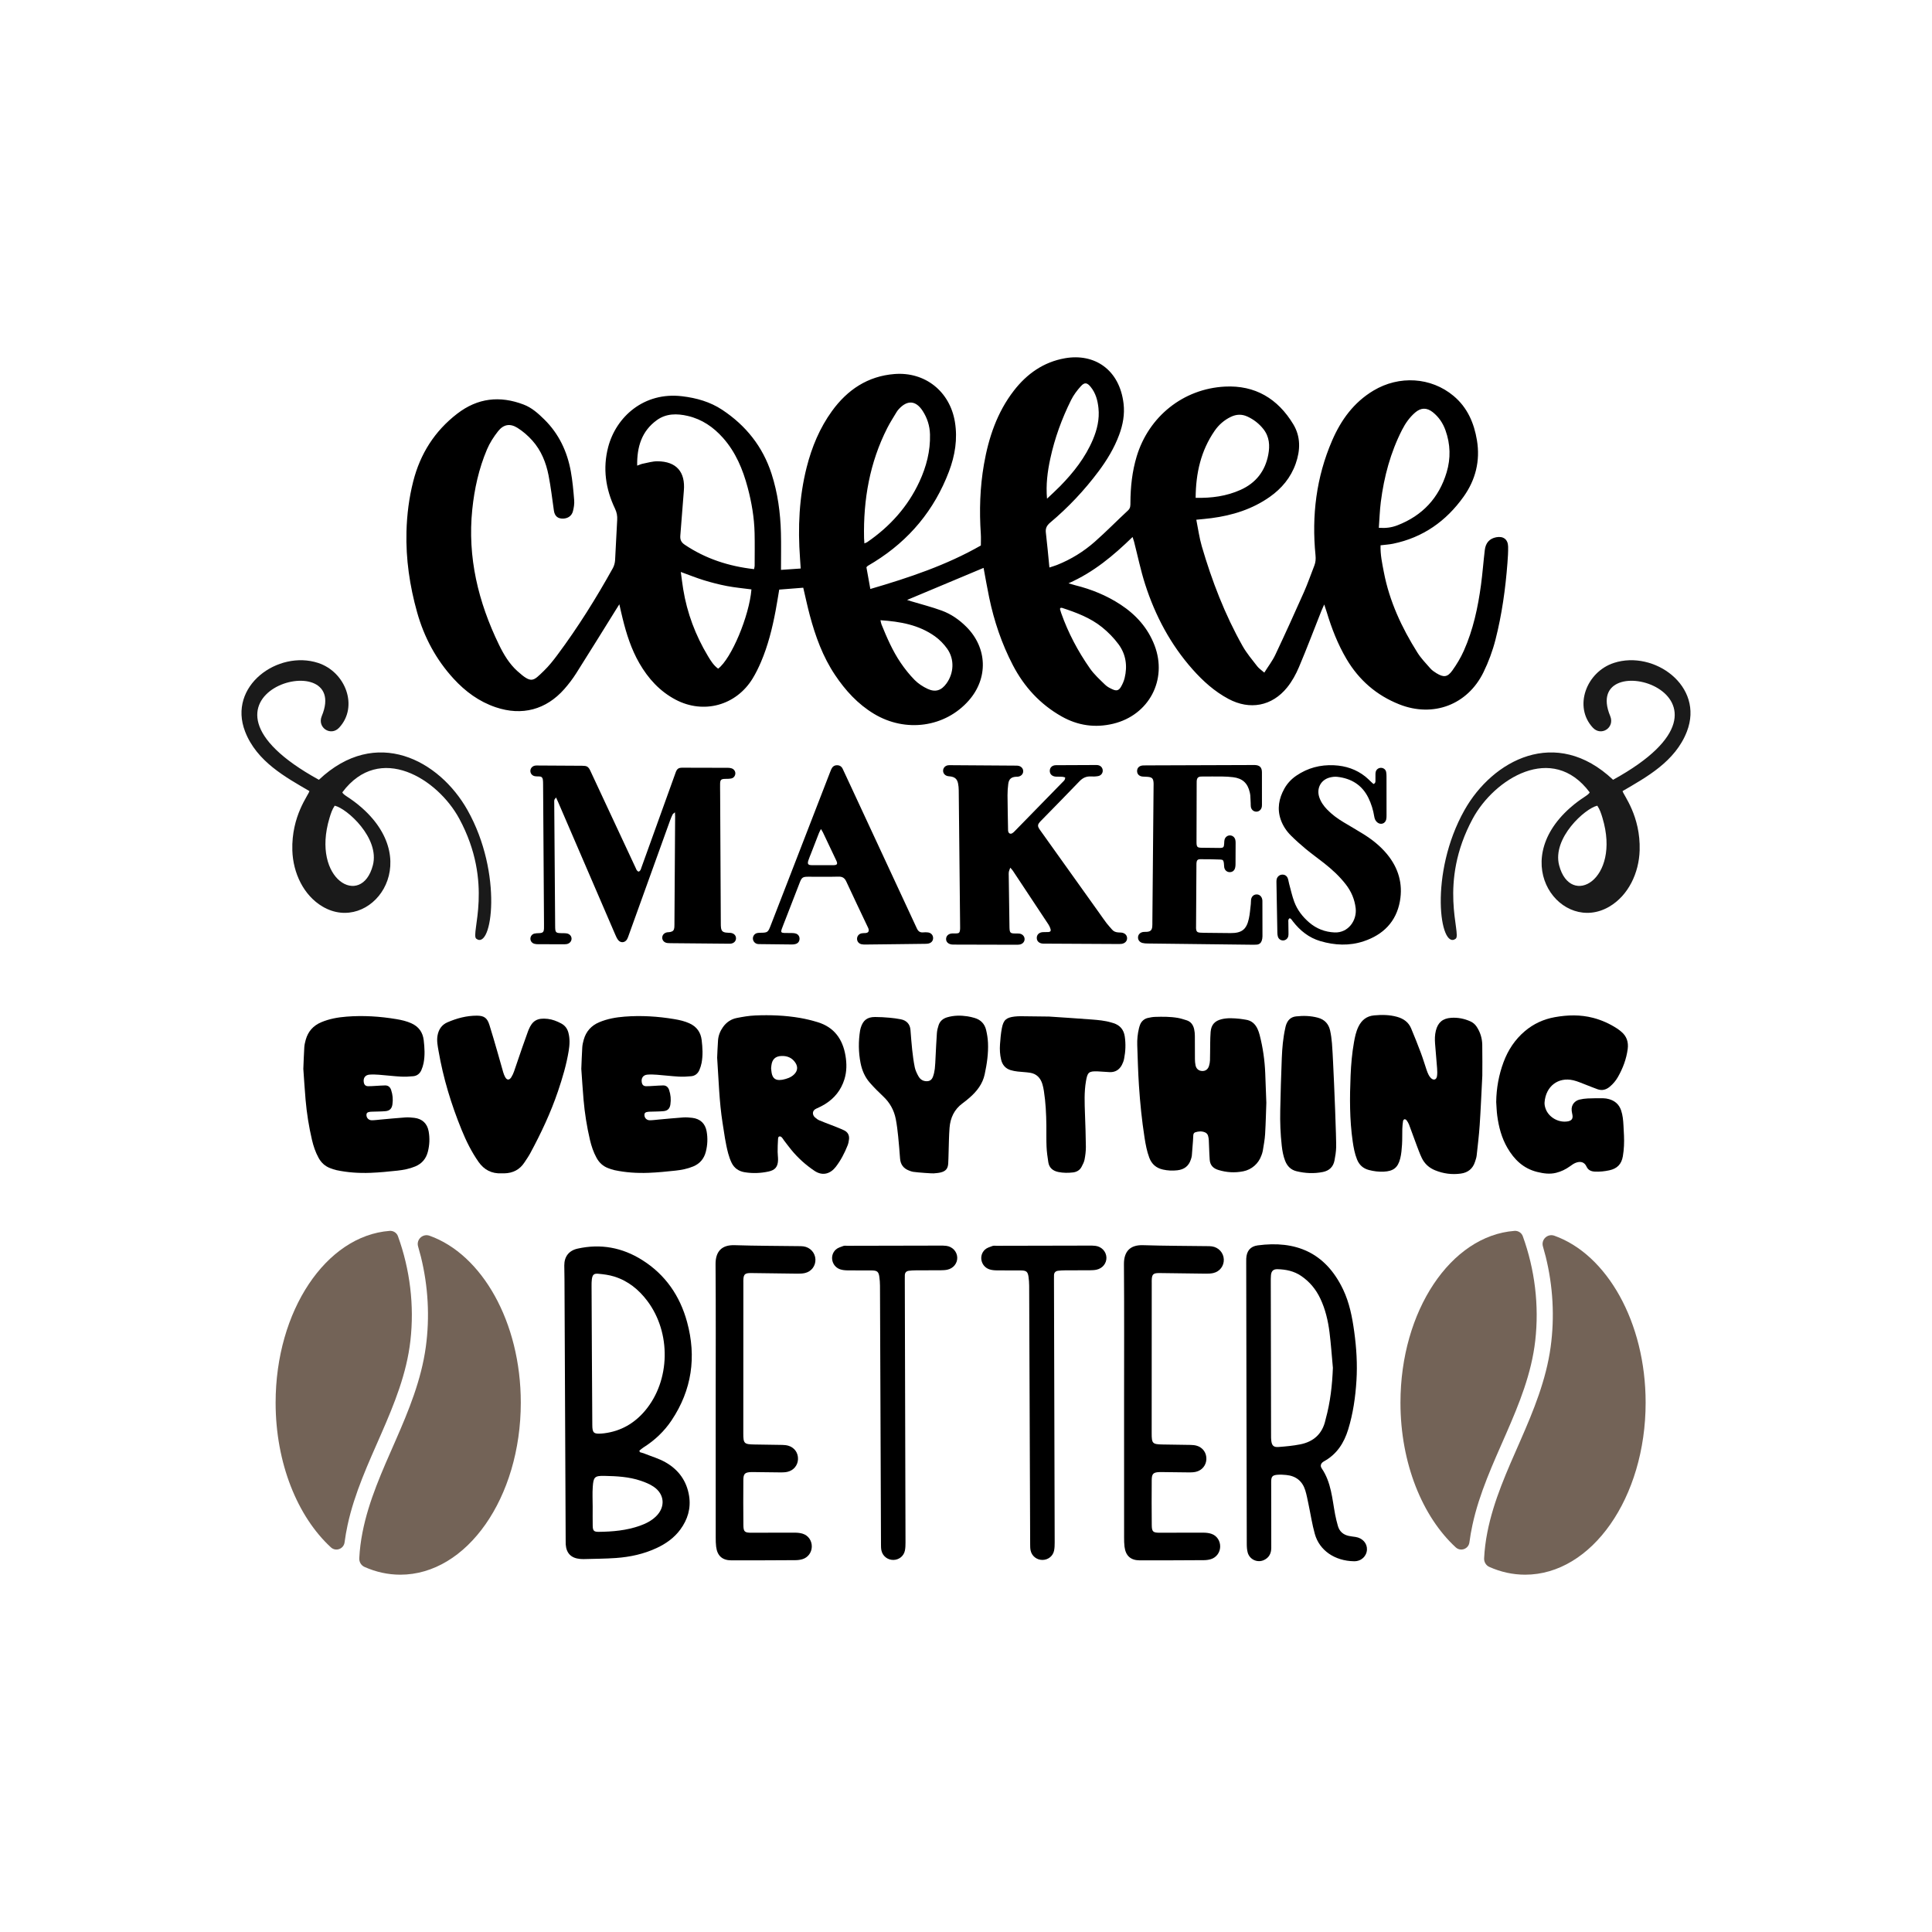 <?xml version="1.0" encoding="utf-8"?>
<!-- Generator: Adobe Illustrator 24.1.1, SVG Export Plug-In . SVG Version: 6.00 Build 0)  -->
<svg version="1.1" id="Calque_1" xmlns="http://www.w3.org/2000/svg" xmlns:xlink="http://www.w3.org/1999/xlink" x="0px" y="0px"
	 viewBox="0 0 432 432" style="enable-background:new 0 0 432 432;" xml:space="preserve">
<style type="text/css">
	.st0{fill:#736357;}
	.st1{fill:#1A1A1A;}
	.st2{fill:#B7535A;}
	.st3{fill:#C69C6D;}
	.st4{fill:#D3B4B6;}
	.st5{fill:#F9C132;}
	.st6{fill:#C79C52;}
	.st7{fill:#A3A57D;}
	.st8{fill:#6B895B;}
	.st9{fill:#CCCCCC;}
	.st10{fill:#937469;}
	.st11{fill:#C74C7F;}
	.st12{fill:#998675;}
	.st13{fill:#8B9B75;}
	.st14{fill:#B2C191;}
	.st15{fill:#534741;}
	.st16{fill:#B3B3B3;}
</style>
<g>
	<g>
		<g>
			<g>
				<path class="st0" d="M88.98,276.411c-0.277-0.763-1.04-1.244-1.85-1.183c-14.21,1.066-25.501,17.852-25.501,38.408
					c0,13.579,4.924,25.513,12.362,32.359c1.097,1.01,2.864,0.357,3.057-1.121c0.171-1.308,0.4-2.608,0.679-3.892
					c3.079-14.272,12.374-26.527,14.041-41.196C92.663,291.924,91.683,283.851,88.98,276.411z"/>
				<path class="st0" d="M96.04,276.309c-1.516-0.539-3.007,0.864-2.551,2.407c0.224,0.758,0.432,1.522,0.623,2.289
					c1.631,6.596,2.017,13.465,1.097,20.198c-1.008,7.355-3.826,14.219-6.786,20.969c-2.918,6.661-5.973,13.317-7.373,20.5
					c-0.371,1.896-0.621,3.83-0.714,5.773c-0.039,0.823,0.421,1.59,1.173,1.925c2.53,1.127,5.217,1.734,8.006,1.734
					c14.877,0,26.936-17.22,26.936-38.468C116.451,295.61,107.766,280.478,96.04,276.309z"/>
			</g>
			<g>
				<path class="st0" d="M340.497,276.411c-0.277-0.763-1.04-1.244-1.85-1.183c-14.21,1.066-25.501,17.852-25.501,38.408
					c0,13.579,4.924,25.513,12.362,32.359c1.097,1.01,2.864,0.357,3.057-1.121c0.171-1.308,0.4-2.608,0.679-3.892
					c3.079-14.272,12.374-26.527,14.041-41.196C344.18,291.924,343.2,283.851,340.497,276.411z"/>
				<path class="st0" d="M347.557,276.309c-1.516-0.539-3.007,0.864-2.551,2.407c0.224,0.758,0.432,1.522,0.623,2.289
					c1.631,6.596,2.017,13.465,1.097,20.198c-1.008,7.355-3.826,14.219-6.786,20.969c-2.918,6.661-5.973,13.317-7.373,20.5
					c-0.371,1.896-0.621,3.83-0.714,5.773c-0.039,0.823,0.421,1.59,1.173,1.925c2.53,1.127,5.217,1.734,8.006,1.734
					c14.877,0,26.936-17.22,26.936-38.468C367.968,295.61,359.283,280.478,347.557,276.309z"/>
			</g>
		</g>
		<g>
			<path class="st1" d="M360.69,174.361c34.529-18.977-7.56-30.823-0.644-14.25c1.081,2.592-2.011,4.604-3.879,2.603
				c-4.369-4.678-1.484-12.473,4.714-14.488c8.951-2.91,20.253,5.146,16.311,15.348c-2.606,6.744-9.12,10.234-14.38,13.315
				c0.167,0.876,4.044,5.502,3.817,13.261c-0.147,5.011-2.497,10.059-6.78,12.574c-10.555,6.197-22.921-9.556-8.794-22.073
				c2.611-2.314,4.144-2.799,4.395-3.485c-8.373-11.208-21.338-3.002-26.14,5.879c-7.841,14.503-2.454,25.82-3.806,26.852
				c-3.532,2.697-6.039-14.555,1.959-28.757C333.747,169.987,347.887,162.287,360.69,174.361z M357.16,180.152
				c-2.717,0.595-10.135,7.238-8.531,13.342c2.525,9.606,13.853,3.255,9.696-10.583C358.039,181.957,357.737,180.999,357.16,180.152
				z"/>
			<path class="st1" d="M104.534,181.141c7.998,14.203,5.492,31.454,1.959,28.757c-1.352-1.032,4.035-12.349-3.806-26.852
				c-4.802-8.881-17.767-17.087-26.14-5.879c0.251,0.686,1.784,1.171,4.395,3.485c14.127,12.517,1.761,28.27-8.794,22.073
				c-4.283-2.514-6.633-7.563-6.78-12.574c-0.228-7.759,3.65-12.385,3.817-13.261c-5.259-3.081-11.774-6.571-14.38-13.315
				c-3.942-10.202,7.36-18.258,16.311-15.348c6.198,2.015,9.083,9.81,4.714,14.488c-1.868,2-4.96-0.011-3.879-2.603
				c6.916-16.573-35.173-4.727-0.644,14.25C84.113,162.287,98.253,169.987,104.534,181.141z M73.674,182.911
				c-4.157,13.838,7.171,20.189,9.696,10.583c1.605-6.104-5.814-12.747-8.531-13.342C74.263,180.999,73.961,181.957,73.674,182.911z
				"/>
		</g>
	</g>
	<g>
		<g>
			<path d="M124.335,178.317c-0.202,0.283-0.342,0.404-0.379,0.55c-0.051,0.201-0.029,0.421-0.028,0.633
				c0.068,9.159,0.137,18.319,0.204,27.478c0.012,1.62,0.067,1.674,1.733,1.685c0.291,0.002,0.587,0,0.872,0.051
				c0.652,0.119,1.074,0.613,1.063,1.201c-0.011,0.584-0.449,1.071-1.092,1.186c-0.207,0.037-0.423,0.035-0.635,0.036
				c-1.912,0.001-3.823,0.002-5.735-0.007c-0.288-0.001-0.588-0.021-0.863-0.101c-0.565-0.163-0.898-0.647-0.873-1.186
				c0.024-0.507,0.368-0.963,0.895-1.091c0.33-0.08,0.682-0.082,1.025-0.096c0.867-0.035,1.087-0.239,1.116-1.086
				c0.012-0.345,0.005-0.69,0.003-1.035c-0.067-10.407-0.134-20.814-0.204-31.221c-0.002-0.344-0.006-0.692-0.058-1.031
				c-0.063-0.414-0.312-0.66-0.758-0.668c-0.318-0.006-0.64-0.001-0.954-0.044c-0.643-0.09-1.074-0.581-1.075-1.182
				c-0.001-0.598,0.437-1.099,1.067-1.2c0.182-0.029,0.371-0.022,0.556-0.021c3.319,0.018,6.637,0.037,9.956,0.058
				c0.212,0.001,0.425,0.013,0.635,0.039c0.596,0.073,0.908,0.462,1.146,0.979c1.111,2.409,2.241,4.809,3.364,7.213
				c2.289,4.904,4.578,9.809,6.867,14.713c0.067,0.144,0.112,0.308,0.211,0.426c0.107,0.127,0.27,0.297,0.401,0.29
				c0.141-0.008,0.309-0.174,0.399-0.314c0.112-0.174,0.158-0.391,0.23-0.591c2.552-7.087,5.105-14.174,7.657-21.261
				c0.287-0.798,0.62-1.06,1.47-1.06c3.425-0.001,6.85,0.009,10.275,0.025c0.26,0.001,0.532,0.042,0.778,0.125
				c0.518,0.175,0.838,0.655,0.818,1.151c-0.02,0.506-0.357,0.989-0.886,1.1c-0.461,0.097-0.947,0.087-1.422,0.097
				c-0.862,0.019-1.078,0.206-1.099,1.069c-0.016,0.663,0.005,1.327,0.008,1.991c0.05,9.77,0.099,19.54,0.15,29.31
				c0.002,0.318,0,0.64,0.049,0.952c0.103,0.658,0.361,0.924,1.023,1.036c0.364,0.061,0.741,0.042,1.11,0.078
				c0.735,0.072,1.23,0.577,1.217,1.225c-0.013,0.655-0.518,1.136-1.253,1.19c-0.132,0.01-0.265,0.006-0.398,0.005
				c-4.354-0.039-8.708-0.078-13.062-0.118c-0.212-0.002-0.426-0.006-0.636-0.033c-0.692-0.088-1.154-0.577-1.148-1.2
				c0.006-0.625,0.47-1.109,1.158-1.203c0.21-0.028,0.426-0.018,0.632-0.061c0.619-0.13,0.855-0.398,0.918-1.025
				c0.019-0.185,0.019-0.371,0.02-0.557c0.053-8.097,0.105-16.195,0.155-24.292c0.001-0.234-0.021-0.468-0.041-0.892
				c-0.253,0.225-0.44,0.322-0.516,0.474c-0.212,0.426-0.399,0.867-0.561,1.315c-3.095,8.583-6.185,17.168-9.278,25.752
				c-0.108,0.299-0.205,0.61-0.369,0.878c-0.478,0.779-1.448,0.845-1.995,0.113c-0.281-0.376-0.473-0.827-0.662-1.264
				c-4.245-9.84-8.484-19.683-12.726-29.526C124.689,179.086,124.555,178.801,124.335,178.317z"/>
			<path d="M225.902,194.02c-0.149,0.413-0.28,0.663-0.325,0.927c-0.049,0.288-0.024,0.59-0.02,0.886
				c0.053,3.794,0.108,7.588,0.162,11.382c0.002,0.108,0.002,0.215,0.008,0.323c0.054,1.039,0.21,1.185,1.264,1.192
				c0.323,0.002,0.65-0.018,0.967,0.026c0.685,0.096,1.155,0.631,1.143,1.253c-0.011,0.595-0.447,1.079-1.109,1.192
				c-0.263,0.045-0.535,0.047-0.804,0.046c-4.602-0.009-9.203-0.022-13.805-0.035c-0.161,0-0.323,0.001-0.484-0.013
				c-0.854-0.071-1.391-0.587-1.351-1.294c0.039-0.685,0.577-1.152,1.38-1.185c0.296-0.012,0.592,0.005,0.888-0.004
				c0.604-0.018,0.757-0.146,0.842-0.739c0.034-0.238,0.029-0.483,0.027-0.724c-0.1-10.172-0.2-20.343-0.309-30.515
				c-0.006-0.535-0.047-1.079-0.161-1.6c-0.213-0.973-0.734-1.4-1.729-1.529c-0.213-0.028-0.432-0.032-0.639-0.085
				c-0.606-0.157-0.987-0.654-0.968-1.228c0.019-0.574,0.436-1.057,1.044-1.169c0.235-0.043,0.482-0.032,0.724-0.03
				c4.817,0.031,9.634,0.064,14.451,0.097c0.188,0.001,0.379,0.001,0.564,0.03c0.688,0.108,1.145,0.625,1.127,1.259
				c-0.018,0.629-0.504,1.11-1.205,1.188c-0.107,0.012-0.215,0.004-0.323,0.009c-1.134,0.045-1.68,0.508-1.818,1.64
				c-0.1,0.826-0.166,1.663-0.16,2.495c0.017,2.556,0.075,5.112,0.119,7.668c0.002,0.134,0.003,0.272,0.031,0.402
				c0.101,0.473,0.486,0.67,0.908,0.43c0.228-0.129,0.42-0.332,0.606-0.523c3.537-3.617,7.073-7.236,10.604-10.859
				c0.273-0.28,0.635-0.519,0.621-1.093c-0.197-0.05-0.411-0.141-0.63-0.154c-0.483-0.029-0.969,0.001-1.452-0.029
				c-0.846-0.052-1.364-0.561-1.359-1.297c0.005-0.735,0.532-1.254,1.383-1.262c3.014-0.03,6.028-0.042,9.042-0.04
				c0.758,0,1.253,0.392,1.388,0.993c0.153,0.684-0.264,1.354-1.011,1.488c-0.524,0.094-1.073,0.111-1.605,0.081
				c-1.046-0.06-1.837,0.322-2.565,1.082c-2.849,2.973-5.743,5.902-8.619,8.848c-0.807,0.827-0.832,1.147-0.159,2.09
				c4.408,6.176,8.816,12.35,13.224,18.525c0.547,0.766,1.077,1.544,1.647,2.292c0.373,0.49,0.811,0.93,1.206,1.404
				c0.354,0.426,0.824,0.583,1.349,0.627c0.241,0.02,0.484,0.017,0.725,0.042c0.754,0.077,1.249,0.548,1.282,1.208
				c0.034,0.682-0.467,1.212-1.256,1.318c-0.186,0.025-0.376,0.028-0.564,0.027c-5.597-0.028-11.195-0.058-16.792-0.087
				c-0.081,0-0.162,0.002-0.242-0.004c-0.804-0.057-1.318-0.53-1.34-1.229c-0.023-0.737,0.488-1.267,1.324-1.333
				c0.428-0.034,0.862,0.008,1.291-0.026c0.423-0.033,0.587-0.248,0.468-0.654c-0.105-0.356-0.26-0.711-0.464-1.021
				c-2.65-4.021-5.312-8.034-7.976-12.045C226.341,194.494,226.171,194.334,225.902,194.02z"/>
			<path d="M307.111,175.303c0.431-0.16,0.444-0.448,0.444-0.743c-0.001-0.445-0.006-0.891,0.001-1.336
				c0.003-0.208,0.003-0.424,0.053-0.624c0.141-0.564,0.649-0.932,1.218-0.912c0.545,0.02,1.009,0.378,1.121,0.927
				c0.067,0.33,0.077,0.676,0.078,1.015c0.008,2.881,0.01,5.762,0.007,8.643c0,0.313-0.001,0.634-0.067,0.937
				c-0.209,0.97-1.245,1.306-2.011,0.67c-0.407-0.337-0.586-0.786-0.668-1.294c-0.233-1.456-0.662-2.86-1.309-4.18
				c-1.413-2.881-3.825-4.351-6.949-4.704c-0.582-0.066-1.214,0.016-1.781,0.176c-1.927,0.545-2.884,2.41-2.274,4.325
				c0.342,1.071,0.968,1.968,1.737,2.77c1.095,1.143,2.361,2.068,3.715,2.878c1.438,0.859,2.887,1.7,4.313,2.579
				c2.018,1.244,3.866,2.699,5.385,4.534c2.55,3.08,3.606,6.625,2.899,10.554c-0.831,4.612-3.767,7.506-8.107,8.952
				c-3.192,1.064-6.458,0.912-9.672-0.031c-2.554-0.749-4.537-2.334-6.148-4.416c-0.144-0.186-0.273-0.387-0.436-0.555
				c-0.078-0.08-0.259-0.163-0.328-0.126c-0.112,0.061-0.21,0.211-0.241,0.341c-0.041,0.174-0.014,0.364-0.012,0.548
				c0.01,0.812,0.027,1.624,0.031,2.436c0.001,0.234,0.001,0.477-0.055,0.702c-0.133,0.533-0.617,0.903-1.145,0.916
				c-0.532,0.013-1.019-0.326-1.175-0.867c-0.078-0.273-0.109-0.567-0.115-0.852c-0.073-3.744-0.139-7.489-0.203-11.234
				c-0.004-0.235-0.006-0.476,0.041-0.704c0.116-0.565,0.589-0.99,1.13-1.052c0.616-0.071,1.136,0.213,1.365,0.822
				c0.146,0.388,0.187,0.813,0.298,1.216c0.366,1.335,0.658,2.698,1.135,3.993c0.681,1.85,1.868,3.388,3.363,4.669
				c1.625,1.391,3.518,2.122,5.661,2.219c3.062,0.139,5.035-2.697,4.722-5.409c-0.228-1.972-0.972-3.734-2.185-5.305
				c-1.419-1.838-3.114-3.393-4.932-4.82c-1.339-1.051-2.724-2.045-4.035-3.128c-1.149-0.949-2.263-1.948-3.319-2.997
				c-1.009-1.003-1.8-2.187-2.276-3.542c-0.855-2.438-0.424-4.754,0.799-6.95c0.657-1.181,1.576-2.157,2.699-2.918
				c2.534-1.72,5.333-2.46,8.396-2.314c2.619,0.125,4.98,0.907,7.036,2.546c0.449,0.358,0.847,0.779,1.271,1.169
				C306.768,174.997,306.956,175.163,307.111,175.303z"/>
			<path d="M280.027,171.062c0.189,0,0.378-0.007,0.566,0c1.077,0.042,1.572,0.528,1.578,1.615c0.013,2.428,0.005,4.856,0.004,7.284
				c0,0.135-0.003,0.271-0.024,0.403c-0.105,0.677-0.64,1.148-1.27,1.125c-0.611-0.023-1.104-0.472-1.193-1.116
				c-0.037-0.266-0.02-0.538-0.032-0.808c-0.026-0.565-0.046-1.131-0.087-1.695c-0.017-0.24-0.07-0.48-0.124-0.716
				c-0.47-2.05-1.622-3.11-3.716-3.369c-0.774-0.096-1.558-0.141-2.339-0.152c-1.564-0.021-3.129-0.007-4.694,0.002
				c-0.786,0.005-1.063,0.275-1.114,1.054c-0.011,0.161-0.005,0.324-0.005,0.485c-0.012,4.262-0.023,8.525-0.035,12.787
				c0,0.162-0.004,0.324,0.001,0.486c0.029,0.924,0.189,1.095,1.088,1.11c1.349,0.022,2.697,0.039,4.046,0.045
				c0.885,0.004,1.007-0.129,1.054-1.032c0.014-0.268,0.009-0.544,0.075-0.801c0.155-0.605,0.666-0.986,1.238-0.969
				c0.546,0.016,1.013,0.38,1.168,0.954c0.062,0.23,0.074,0.479,0.074,0.719c0,1.592-0.006,3.183-0.02,4.775
				c-0.002,0.267-0.024,0.542-0.089,0.8c-0.158,0.629-0.618,0.977-1.223,0.966c-0.621-0.011-1.107-0.434-1.214-1.087
				c-0.052-0.318-0.035-0.647-0.084-0.966c-0.089-0.575-0.206-0.741-0.76-0.763c-1.508-0.059-3.019-0.09-4.528-0.077
				c-0.598,0.005-0.792,0.276-0.837,0.874c-0.01,0.134-0.006,0.27-0.007,0.404c-0.028,4.559-0.056,9.118-0.083,13.677
				c-0.001,0.216-0.015,0.433,0.007,0.647c0.058,0.542,0.277,0.774,0.821,0.815c0.537,0.041,1.078,0.04,1.618,0.047
				c1.753,0.021,3.507,0.04,5.26,0.053c2.495,0.017,3.566-0.786,4.099-3.21c0.236-1.073,0.307-2.183,0.439-3.277
				c0.039-0.32,0.007-0.65,0.052-0.969c0.102-0.719,0.578-1.167,1.217-1.185c0.67-0.019,1.182,0.446,1.3,1.191
				c0.025,0.159,0.022,0.323,0.022,0.484c0.008,2.563,0.021,5.126,0.014,7.688c-0.001,0.343-0.06,0.703-0.176,1.024
				c-0.177,0.489-0.554,0.789-1.092,0.835c-0.241,0.021-0.485,0.031-0.727,0.028c-7.903-0.09-15.807-0.18-23.71-0.278
				c-0.374-0.005-0.76-0.024-1.119-0.117c-0.658-0.17-1.039-0.7-1.002-1.294c0.039-0.636,0.512-1.098,1.224-1.174
				c0.267-0.029,0.54-0.005,0.808-0.029c0.738-0.065,1.066-0.371,1.148-1.111c0.041-0.374,0.025-0.754,0.028-1.132
				c0.072-8.767,0.252-28.944,0.269-30.266c0.004-0.27,0.016-0.54-0.002-0.809c-0.066-0.962-0.322-1.234-1.271-1.33
				c-0.402-0.041-0.809-0.024-1.211-0.066c-0.76-0.079-1.217-0.571-1.203-1.262c0.014-0.685,0.487-1.151,1.254-1.217
				c0.268-0.023,0.539-0.019,0.809-0.019C260.253,171.144,276.061,171.062,280.027,171.062z"/>
			<path d="M207.434,208.485c-0.323-0.031-0.654-0.039-0.976-0.005c-0.721,0.075-1.136-0.215-1.447-0.886
				c-4.892-10.563-9.806-21.115-14.715-31.67c-0.618-1.328-1.242-2.654-1.857-3.984c-0.255-0.552-0.677-0.832-1.282-0.831
				c-0.613,0.002-1.018,0.321-1.266,0.861c-0.09,0.197-0.171,0.399-0.249,0.601c-3.165,8.173-6.329,16.346-9.494,24.518
				c-1.284,3.315-2.569,6.629-3.857,9.942c-0.557,1.434-0.689,1.52-2.197,1.535c-0.27,0.003-0.548,0.008-0.808,0.07
				c-0.551,0.132-0.932,0.638-0.937,1.187c-0.006,0.582,0.405,1.11,0.981,1.242c0.157,0.036,0.324,0.038,0.486,0.04
				c2.417,0.03,4.834,0.062,7.251,0.081c0.294,0.002,0.604-0.026,0.88-0.119c0.506-0.17,0.797-0.549,0.83-1.095
				c0.033-0.544-0.25-1.014-0.779-1.212c-0.246-0.092-0.527-0.118-0.793-0.127c-0.624-0.021-1.25,0.001-1.874-0.022
				c-0.639-0.023-0.77-0.215-0.55-0.825c0.276-0.765,0.584-1.52,0.878-2.279c1.058-2.733,2.11-5.468,3.178-8.197
				c0.438-1.12,0.683-1.272,1.873-1.272c2.254-0.001,4.509,0.041,6.762-0.02c0.899-0.024,1.388,0.292,1.759,1.095
				c1.559,3.375,3.168,6.727,4.758,10.087c0.07,0.147,0.15,0.292,0.199,0.446c0.191,0.601-0.041,0.939-0.67,0.986
				c-0.297,0.022-0.603,0-0.889,0.067c-0.618,0.145-0.996,0.641-0.992,1.23c0.004,0.589,0.388,1.071,1.012,1.207
				c0.287,0.063,0.592,0.061,0.889,0.062c2.2,0.005,10.998-0.151,13.198-0.155c0.271,0,0.547-0.002,0.811-0.053
				c0.718-0.139,1.127-0.64,1.098-1.301C208.616,209.041,208.14,208.553,207.434,208.485z M186.337,193.455
				c-1.624,0.012-3.249,0.012-4.874-0.005c-0.771-0.008-0.958-0.277-0.719-1.031c0.172-0.54,0.402-1.062,0.607-1.592
				c0.586-1.514,1.169-3.028,1.762-4.539c0.104-0.265,0.249-0.514,0.448-0.919c0.205,0.34,0.342,0.529,0.44,0.736
				c1.001,2.1,2,4.201,2.99,6.306C187.361,193.194,187.205,193.448,186.337,193.455z"/>
		</g>
		<g>
			<path d="M283.157,246.578c-0.066,1.785-0.121,4.405-0.276,7.02c-0.074,1.257-0.322,2.506-0.522,3.754
				c-0.057,0.358-0.197,0.705-0.321,1.051c-0.641,1.794-2.164,3.126-4.031,3.501c-1.905,0.383-3.761,0.263-5.603-0.305
				c-1.13-0.348-1.819-1.056-1.911-2.269c-0.034-0.45-0.06-0.901-0.079-1.352c-0.042-1.016-0.069-2.032-0.122-3.048
				c-0.016-0.313-0.077-0.628-0.156-0.932c-0.096-0.367-0.331-0.643-0.684-0.794c-0.724-0.311-1.456-0.252-2.185-0.02
				c-0.298,0.095-0.416,0.348-0.442,0.628c-0.041,0.449-0.042,0.902-0.074,1.352c-0.078,1.08-0.154,2.161-0.254,3.24
				c-0.027,0.288-0.126,0.573-0.214,0.852c-0.467,1.477-1.49,2.247-3.019,2.424c-1.092,0.127-2.166,0.074-3.232-0.164
				c-1.479-0.329-2.503-1.203-3.04-2.625c-0.553-1.467-0.834-3.001-1.073-4.541c-0.596-3.842-0.99-7.709-1.245-11.585
				c-0.199-3.02-0.278-6.048-0.382-9.073c-0.044-1.268,0.088-2.528,0.385-3.765c0.069-0.285,0.156-0.569,0.265-0.841
				c0.3-0.749,0.95-1.302,1.739-1.473c0.524-0.113,1.057-0.218,1.589-0.234c1.694-0.053,3.393-0.063,5.071,0.222
				c0.663,0.113,1.309,0.332,1.956,0.528c0.993,0.301,1.504,1.046,1.719,2.005c0.108,0.481,0.151,0.984,0.157,1.478
				c0.019,1.74,0.002,3.48,0.017,5.221c0.004,0.449,0.039,0.906,0.128,1.346c0.162,0.801,0.688,1.248,1.441,1.296
				c0.751,0.047,1.326-0.336,1.574-1.122c0.127-0.404,0.209-0.838,0.222-1.26c0.038-1.265,0.024-2.531,0.047-3.796
				c0.015-0.858,0.025-1.718,0.097-2.572c0.133-1.582,0.923-2.457,2.46-2.831c1.343-0.326,2.694-0.221,4.044-0.09
				c0.449,0.044,0.892,0.138,1.34,0.2c1.285,0.179,2.125,0.936,2.648,2.074c0.197,0.428,0.351,0.883,0.469,1.34
				c0.724,2.81,1.134,5.668,1.25,8.567C282.984,241.901,283.053,243.82,283.157,246.578z"/>
			<path d="M331.45,240.524c-0.228,4.378-0.362,7.713-0.588,11.041c-0.155,2.278-0.426,4.549-0.677,6.82
				c-0.053,0.48-0.226,0.951-0.376,1.416c-0.494,1.535-1.584,2.394-3.151,2.613c-1.98,0.278-3.908,0.02-5.763-0.732
				c-1.355-0.549-2.379-1.482-3-2.799c-0.437-0.925-0.786-1.893-1.147-2.852c-0.574-1.527-1.114-3.067-1.693-4.593
				c-0.13-0.343-0.338-0.665-0.558-0.961c-0.093-0.125-0.333-0.241-0.466-0.206c-0.134,0.035-0.286,0.252-0.309,0.408
				c-0.084,0.576-0.146,1.159-0.163,1.74c-0.035,1.166,0.012,2.336-0.062,3.499c-0.066,1.043-0.15,2.103-0.402,3.112
				c-0.519,2.078-1.545,2.849-3.683,2.955c-1.127,0.056-2.232-0.086-3.324-0.371c-1.297-0.338-2.164-1.133-2.658-2.367
				c-0.516-1.288-0.765-2.64-0.962-4.003c-0.709-4.895-0.679-9.814-0.473-14.739c0.105-2.497,0.317-4.982,0.755-7.443
				c0.212-1.193,0.454-2.378,0.993-3.485c0.721-1.481,1.831-2.379,3.502-2.534c1.73-0.161,3.445-0.149,5.137,0.322
				c1.427,0.398,2.553,1.176,3.138,2.561c0.77,1.824,1.498,3.667,2.194,5.521c0.467,1.243,0.843,2.521,1.271,3.779
				c0.127,0.374,0.27,0.748,0.449,1.099c0.136,0.266,0.31,0.529,0.523,0.736c0.591,0.577,1.239,0.387,1.359-0.429
				c0.084-0.57,0.065-1.165,0.023-1.744c-0.134-1.838-0.308-3.672-0.452-5.509c-0.077-0.98-0.065-1.958,0.175-2.921
				c0.455-1.824,1.52-2.737,3.399-2.87c1.494-0.106,2.924,0.173,4.293,0.779c0.592,0.262,1.065,0.657,1.424,1.199
				c0.809,1.22,1.23,2.58,1.258,4.022C331.487,236.249,331.45,238.909,331.45,240.524z"/>
			<path d="M160.357,236.505c0.047-0.974,0.09-2.422,0.195-3.865c0.079-1.085,0.466-2.075,1.099-2.97
				c0.763-1.08,1.799-1.788,3.072-2.041c1.369-0.272,2.762-0.51,4.152-0.569c3.35-0.143,6.7-0.018,10.012,0.552
				c1.328,0.229,2.648,0.553,3.938,0.946c3.701,1.127,5.605,3.797,6.227,7.492c0.298,1.772,0.301,3.541-0.241,5.287
				c-0.745,2.399-2.21,4.23-4.325,5.545c-0.622,0.387-1.288,0.715-1.96,1.01c-1.025,0.45-0.882,1.446-0.298,1.958
				c0.3,0.263,0.634,0.517,0.996,0.674c0.891,0.385,1.811,0.705,2.714,1.064c0.946,0.377,1.907,0.727,2.823,1.167
				c0.77,0.37,1.165,1.054,1.088,1.92c-0.044,0.491-0.148,0.994-0.328,1.451c-0.673,1.708-1.524,3.337-2.642,4.788
				c-1.127,1.462-2.861,2.164-4.766,0.884c-1.964-1.32-3.707-2.89-5.204-4.724c-0.555-0.68-1.077-1.389-1.613-2.085
				c-0.13-0.169-0.547-0.966-0.948-0.878c-0.347-0.013-0.366,0.41-0.381,0.626c-0.065,0.943-0.085,1.891-0.085,2.837
				c0,0.592,0.102,1.185,0.091,1.777c-0.029,1.523-0.638,2.283-2.115,2.603c-1.779,0.385-3.579,0.455-5.379,0.155
				c-1.297-0.216-2.301-0.903-2.882-2.092c-0.32-0.655-0.57-1.356-0.76-2.061c-0.614-2.273-0.915-4.606-1.279-6.927
				C160.829,246.374,160.706,241.67,160.357,236.505z M172.42,238.841c0.039,0.356,0.059,0.713,0.121,1.061
				c0.223,1.242,0.921,1.736,2.171,1.556c0.094-0.014,0.19-0.016,0.282-0.036c0.937-0.198,1.839-0.478,2.55-1.164
				c0.785-0.756,0.919-1.657,0.339-2.574c-0.726-1.147-1.823-1.616-3.149-1.564c-1.353,0.053-2.074,0.739-2.244,2.085
				C172.463,238.417,172.443,238.629,172.42,238.841z"/>
			<path d="M67.825,239.004c0.066-1.539,0.114-3.18,0.217-4.819c0.036-0.572,0.169-1.146,0.325-1.7
				c0.522-1.854,1.678-3.157,3.46-3.909c1.813-0.765,3.72-1.102,5.665-1.254c3.735-0.293,7.446-0.061,11.136,0.557
				c1.164,0.195,2.312,0.454,3.396,0.953c1.615,0.742,2.512,2,2.718,3.746c0.201,1.705,0.303,3.417-0.025,5.117
				c-0.104,0.54-0.278,1.076-0.496,1.581c-0.335,0.774-0.954,1.283-1.794,1.367c-0.939,0.095-1.893,0.14-2.834,0.087
				c-1.616-0.091-3.226-0.292-4.842-0.414c-0.713-0.054-1.437-0.084-2.148-0.025c-0.945,0.078-1.417,0.767-1.261,1.702
				c0.096,0.573,0.387,0.873,0.975,0.886c0.576,0.013,1.155-0.045,1.732-0.074c0.693-0.035,1.385-0.093,2.077-0.102
				c0.691-0.008,1.118,0.385,1.333,1.017c0.356,1.049,0.449,2.129,0.29,3.221c-0.136,0.934-0.603,1.427-1.535,1.515
				c-0.988,0.093-1.986,0.077-2.979,0.117c-0.275,0.011-0.56,0.016-0.82,0.092c-0.386,0.113-0.505,0.341-0.473,0.74
				c0.05,0.623,0.528,1.096,1.218,1.091c0.668-0.005,1.336-0.105,2.004-0.164c1.821-0.16,3.639-0.344,5.462-0.469
				c0.664-0.045,1.343,0.012,2.007,0.089c1.778,0.205,2.907,1.277,3.217,3.026c0.271,1.526,0.206,3.045-0.177,4.544
				c-0.397,1.554-1.314,2.665-2.821,3.295c-1.276,0.533-2.615,0.792-3.97,0.938c-2,0.215-4.006,0.416-6.015,0.493
				c-2.571,0.099-5.136-0.064-7.662-0.607c-0.449-0.097-0.886-0.263-1.32-0.42c-1.186-0.428-2.047-1.226-2.651-2.326
				c-0.697-1.269-1.151-2.626-1.479-4.027c-0.692-2.955-1.166-5.948-1.428-8.971C68.132,243.64,67.995,241.376,67.825,239.004z"/>
			<path d="M129.981,239.004c0.066-1.539,0.114-3.18,0.217-4.819c0.036-0.572,0.169-1.146,0.325-1.7
				c0.522-1.854,1.678-3.157,3.46-3.909c1.813-0.765,3.72-1.102,5.665-1.254c3.735-0.293,7.446-0.061,11.136,0.557
				c1.164,0.195,2.312,0.454,3.396,0.953c1.615,0.742,2.512,2,2.718,3.746c0.201,1.705,0.303,3.417-0.025,5.117
				c-0.104,0.54-0.278,1.076-0.496,1.581c-0.335,0.774-0.954,1.283-1.794,1.367c-0.939,0.095-1.893,0.14-2.834,0.087
				c-1.616-0.091-3.226-0.292-4.842-0.414c-0.713-0.054-1.437-0.084-2.148-0.025c-0.945,0.078-1.417,0.767-1.261,1.702
				c0.096,0.573,0.387,0.873,0.975,0.886c0.576,0.013,1.155-0.045,1.732-0.074c0.693-0.035,1.385-0.093,2.077-0.102
				c0.691-0.008,1.118,0.385,1.333,1.017c0.356,1.049,0.449,2.129,0.29,3.221c-0.136,0.934-0.603,1.427-1.535,1.515
				c-0.988,0.093-1.986,0.077-2.979,0.117c-0.275,0.011-0.56,0.016-0.82,0.092c-0.386,0.113-0.505,0.341-0.473,0.74
				c0.05,0.623,0.528,1.096,1.218,1.091c0.668-0.005,1.336-0.105,2.004-0.164c1.821-0.16,3.639-0.344,5.462-0.469
				c0.664-0.045,1.343,0.012,2.007,0.089c1.778,0.205,2.907,1.277,3.217,3.026c0.271,1.526,0.206,3.045-0.177,4.544
				c-0.397,1.554-1.314,2.665-2.821,3.295c-1.276,0.533-2.615,0.792-3.97,0.938c-2,0.215-4.006,0.416-6.015,0.493
				c-2.571,0.099-5.136-0.064-7.662-0.607c-0.449-0.097-0.886-0.263-1.32-0.42c-1.186-0.428-2.047-1.226-2.651-2.326
				c-0.697-1.269-1.151-2.626-1.479-4.027c-0.692-2.955-1.166-5.948-1.428-8.971C130.287,243.64,130.151,241.376,129.981,239.004z"
				/>
			<path d="M334.555,246.42c0.039-3.079,0.574-6.06,1.647-8.938c1.006-2.698,2.546-5.04,4.758-6.913
				c1.95-1.651,4.194-2.68,6.702-3.13c2.861-0.513,5.72-0.584,8.557,0.153c1.924,0.5,3.716,1.31,5.379,2.397
				c0.317,0.207,0.617,0.445,0.909,0.687c1.229,1.015,1.655,2.339,1.451,3.886c-0.296,2.246-1.085,4.324-2.202,6.283
				c-0.463,0.811-1.066,1.515-1.779,2.122c-0.8,0.68-1.706,0.951-2.718,0.605c-0.897-0.307-1.768-0.69-2.656-1.022
				c-0.932-0.349-1.849-0.773-2.812-0.997c-3.36-0.781-6.148,1.316-6.423,4.937c-0.036,0.479,0.079,1.002,0.249,1.46
				c0.72,1.947,2.976,3.174,5.015,2.775c0.81-0.159,1.119-0.62,0.966-1.439c-0.056-0.303-0.126-0.605-0.162-0.911
				c-0.164-1.415,0.788-2.274,1.748-2.503c0.597-0.143,1.217-0.231,1.831-0.257c1.163-0.049,2.329-0.054,3.493-0.04
				c0.423,0.005,0.856,0.077,1.264,0.192c1.319,0.371,2.246,1.166,2.705,2.5c0.377,1.097,0.473,2.226,0.533,3.367
				c0.04,0.759,0.084,1.519,0.117,2.278c0.068,1.548,0.007,3.093-0.251,4.62c-0.301,1.784-1.279,2.779-3.039,3.155
				c-1.073,0.229-2.157,0.345-3.258,0.284c-0.819-0.046-1.471-0.334-1.831-1.124c-0.467-1.026-1.373-1.266-2.462-0.823
				c-0.433,0.176-0.828,0.463-1.21,0.741c-0.955,0.693-1.996,1.198-3.139,1.48c-1.426,0.352-2.822,0.147-4.225-0.2
				c-3.079-0.761-5.138-2.763-6.669-5.409c-1.282-2.216-1.921-4.647-2.257-7.161C334.651,248.464,334.629,247.439,334.555,246.42z"
				/>
			<path d="M112.122,262.362c-2.175,0.092-3.869-0.774-5.117-2.557c-1.561-2.23-2.76-4.649-3.784-7.161
				c-2.325-5.703-4.114-11.564-5.159-17.641c-0.195-1.132-0.435-2.265-0.232-3.432c0.239-1.376,0.947-2.43,2.223-2.981
				c2.086-0.901,4.264-1.488,6.56-1.486c1.612,0.001,2.319,0.491,2.812,2.044c0.654,2.061,1.243,4.144,1.847,6.221
				c0.427,1.467,0.825,2.943,1.253,4.41c0.105,0.359,0.245,0.715,0.422,1.044c0.396,0.736,0.937,0.758,1.386,0.042
				c0.248-0.395,0.449-0.83,0.604-1.271c0.63-1.798,1.228-3.606,1.85-5.407c0.415-1.2,0.851-2.393,1.278-3.588
				c0.048-0.133,0.103-0.263,0.158-0.393c0.808-1.926,1.874-2.658,4.254-2.382c1.056,0.123,2.048,0.511,2.992,1.013
				c0.838,0.446,1.363,1.111,1.615,2.033c0.377,1.376,0.301,2.755,0.075,4.131c-0.505,3.073-1.39,6.048-2.387,8.991
				c-1.635,4.826-3.8,9.418-6.217,13.895c-0.379,0.702-0.846,1.356-1.282,2.027c-1.061,1.631-2.59,2.406-4.514,2.447
				C112.546,262.366,112.334,262.362,112.122,262.362z"/>
			<path d="M204.19,262.025c-0.322-0.046-0.636-0.175-0.943-0.292c-1.222-0.467-1.888-1.348-1.99-2.663
				c-0.13-1.67-0.253-3.341-0.428-5.007c-0.135-1.289-0.284-2.582-0.534-3.851c-0.388-1.97-1.319-3.657-2.804-5.048
				c-1.049-0.981-2.067-2.004-3.012-3.084c-1.091-1.247-1.732-2.746-2.054-4.371c-0.482-2.432-0.496-4.874-0.102-7.319
				c0.03-0.185,0.081-0.368,0.135-0.549c0.507-1.691,1.433-2.43,3.19-2.437c1.084-0.004,2.17,0.069,3.251,0.161
				c0.844,0.072,1.688,0.189,2.52,0.35c1.321,0.255,2.06,1.122,2.163,2.36c0.123,1.481,0.22,2.965,0.383,4.442
				c0.145,1.31,0.312,2.624,0.575,3.914c0.139,0.679,0.453,1.34,0.785,1.956c0.318,0.59,0.812,1.041,1.531,1.147
				c0.857,0.126,1.446-0.154,1.749-0.964c0.212-0.568,0.347-1.178,0.419-1.781c0.103-0.865,0.123-1.741,0.17-2.612
				c0.097-1.79,0.165-3.583,0.297-5.37c0.044-0.603,0.196-1.211,0.389-1.786c0.306-0.913,0.986-1.474,1.903-1.746
				c1.5-0.444,3.026-0.453,4.556-0.221c0.534,0.081,1.064,0.212,1.582,0.363c1.36,0.397,2.245,1.305,2.571,2.669
				c0.224,0.935,0.379,1.902,0.424,2.861c0.111,2.395-0.237,4.752-0.742,7.089c-0.461,2.131-1.72,3.746-3.306,5.147
				c-0.53,0.468-1.083,0.915-1.653,1.333c-1.846,1.353-2.714,3.243-2.892,5.448c-0.15,1.855-0.151,3.723-0.216,5.585
				c-0.028,0.801-0.032,1.604-0.083,2.404c-0.073,1.141-0.532,1.714-1.65,2.001c-0.521,0.133-1.07,0.167-1.608,0.214
				C208.413,262.398,205.356,262.19,204.19,262.025z"/>
			<path d="M234.591,227.305c2.845,0.194,6.183,0.4,9.517,0.658c1.466,0.114,2.938,0.24,4.361,0.665
				c0.179,0.053,0.36,0.102,0.537,0.16c1.458,0.475,2.28,1.478,2.498,2.993c0.239,1.662,0.174,3.316-0.151,4.955
				c-0.094,0.475-0.267,0.95-0.493,1.379c-0.572,1.085-1.483,1.666-2.733,1.615c-0.911-0.037-1.819-0.137-2.73-0.171
				c-1.983-0.073-2.233,0.261-2.564,2.15c-0.431,2.457-0.313,4.941-0.228,7.421c0.083,2.431,0.18,4.863,0.2,7.295
				c0.008,0.951-0.118,1.914-0.294,2.851c-0.105,0.558-0.393,1.093-0.658,1.608c-0.394,0.764-1.083,1.172-1.91,1.271
				c-1.093,0.13-2.192,0.13-3.282-0.091c-1.222-0.248-2.055-0.914-2.254-2.18c-0.181-1.152-0.344-2.313-0.396-3.476
				c-0.071-1.588-0.017-3.181-0.04-4.772c-0.038-2.574-0.15-5.144-0.554-7.691c-0.084-0.53-0.188-1.062-0.348-1.573
				c-0.423-1.359-1.301-2.274-2.741-2.502c-0.921-0.146-1.861-0.164-2.788-0.276c-0.53-0.064-1.066-0.155-1.574-0.314
				c-1.144-0.359-1.833-1.169-2.11-2.327c-0.269-1.124-0.332-2.273-0.253-3.417c0.084-1.21,0.189-2.428,0.415-3.618
				c0.352-1.857,0.975-2.385,2.853-2.616c0.509-0.063,1.027-0.074,1.541-0.07C230.306,227.245,232.201,227.275,234.591,227.305z"/>
			<path d="M298.768,256.569c-0.032,0.987-0.187,1.977-0.378,2.949c-0.276,1.411-1.194,2.261-2.586,2.541
				c-1.978,0.398-3.958,0.305-5.912-0.173c-1.257-0.308-2.072-1.142-2.536-2.335c-0.422-1.083-0.624-2.217-0.752-3.362
				c-0.294-2.631-0.396-5.274-0.339-7.918c0.083-3.908,0.188-7.816,0.349-11.721c0.092-2.233,0.282-4.464,0.772-6.655
				c0.049-0.22,0.091-0.444,0.162-0.657c0.361-1.096,1.039-1.835,2.247-1.97c1.653-0.186,3.297-0.137,4.907,0.298
				c1.459,0.394,2.381,1.372,2.708,2.836c0.211,0.944,0.338,1.913,0.419,2.878c0.124,1.485,0.18,2.977,0.259,4.465
				C298.313,241.986,298.827,254.718,298.768,256.569z"/>
		</g>
		<g>
			<path d="M143.068,324.705c0.36,0.113,0.729,0.204,1.079,0.343c1.55,0.616,3.181,1.091,4.622,1.903
				c2.933,1.651,4.786,4.183,5.317,7.56c0.434,2.76-0.32,5.253-1.95,7.476c-1.365,1.862-3.197,3.165-5.274,4.14
				c-2.894,1.359-5.969,2.021-9.13,2.247c-2.367,0.169-4.747,0.171-7.121,0.241c-0.311,0.009-0.624-0.004-0.933-0.033
				c-1.974-0.189-3.031-1.26-3.18-3.224c-0.021-0.271-0.011-0.545-0.013-0.818c-0.089-19.512-0.176-39.025-0.266-58.537
				c-0.005-1.012-0.039-2.025-0.043-3.037c-0.009-1.984,1.021-3.334,2.972-3.769c5.16-1.151,9.993-0.253,14.441,2.546
				c5.186,3.263,8.446,8.009,10.041,13.856c2.133,7.817,1.067,15.201-3.461,21.991c-1.64,2.459-3.757,4.459-6.26,6.043
				c-0.334,0.211-0.631,0.482-0.945,0.726C142.999,324.474,143.034,324.59,143.068,324.705z M132.441,318.635
				c0.007,1.777,0.329,2.037,2.079,1.91c0.194-0.014,0.388-0.034,0.581-0.058c3.731-0.473,6.764-2.225,9.161-5.083
				c5.643-6.726,5.84-17.401,0.47-24.527c-1.922-2.551-4.324-4.487-7.399-5.442c-1.137-0.353-2.351-0.512-3.542-0.62
				c-1.014-0.092-1.314,0.228-1.454,1.243c-0.069,0.498-0.061,1.009-0.062,1.515C132.271,292.632,132.421,313.341,132.441,318.635z
				 M132.522,336.799c0.001,0,0.002,0,0.002,0c0,1.438-0.018,2.877,0.006,4.315c0.019,1.151,0.247,1.421,1.356,1.41
				c3.119-0.033,6.21-0.308,9.181-1.358c1.329-0.47,2.573-1.094,3.603-2.086c2.161-2.083,1.964-4.989-0.539-6.664
				c-0.857-0.574-1.855-0.976-2.839-1.311c-2.643-0.9-5.404-1.038-8.169-1.095c-2.191-0.045-2.428,0.296-2.582,2.477
				C132.44,333.917,132.522,335.361,132.522,336.799z"/>
			<path d="M160.032,313.498c0-10.27,0.047-20.541-0.031-30.811c-0.022-2.884,1.408-4.352,4.262-4.26
				c4.773,0.154,9.552,0.149,14.329,0.213c0.358,0.005,0.72,0.003,1.073,0.052c1.504,0.211,2.614,1.437,2.667,2.918
				c0.051,1.449-0.895,2.714-2.351,3.046c-0.536,0.122-1.105,0.141-1.658,0.136c-3.304-0.031-6.607-0.084-9.911-0.128
				c-0.318-0.004-0.638-0.018-0.955,0.007c-0.843,0.065-1.124,0.33-1.217,1.17c-0.039,0.354-0.022,0.716-0.022,1.074
				c-0.005,11.186-0.01,22.372-0.013,33.558c-0.001,2.311,0.167,2.48,2.512,2.519c2.07,0.034,4.14,0.049,6.209,0.096
				c0.471,0.011,0.96,0.055,1.406,0.197c1.354,0.43,2.146,1.594,2.103,2.986c-0.042,1.357-0.958,2.5-2.322,2.825
				c-0.459,0.109-0.945,0.139-1.419,0.138c-1.831-0.006-3.662-0.04-5.493-0.064c-0.398-0.005-0.797-0.024-1.194-0.01
				c-1.431,0.047-1.782,0.353-1.793,1.78c-0.026,3.344-0.023,6.688,0.009,10.031c0.015,1.549,0.262,1.754,1.86,1.754
				c3.224,0,6.449-0.029,9.673-0.016c0.588,0.002,1.202,0.064,1.758,0.243c1.275,0.411,2.049,1.607,2.005,2.937
				c-0.042,1.271-0.862,2.385-2.101,2.752c-0.488,0.145-1.016,0.213-1.527,0.216c-4.777,0.029-9.554,0.049-14.331,0.043
				c-2.049-0.002-3.174-1.016-3.428-3.046c-0.084-0.668-0.094-1.349-0.094-2.024C160.031,333.72,160.032,323.609,160.032,313.498z"
				/>
			<path d="M251.347,313.498c0-10.27,0.047-20.541-0.031-30.811c-0.022-2.884,1.408-4.352,4.262-4.26
				c4.773,0.154,9.552,0.149,14.328,0.213c0.358,0.005,0.72,0.003,1.073,0.052c1.504,0.211,2.614,1.437,2.667,2.918
				c0.051,1.449-0.895,2.714-2.352,3.046c-0.536,0.122-1.105,0.141-1.658,0.136c-3.304-0.031-6.607-0.084-9.911-0.128
				c-0.318-0.004-0.638-0.018-0.955,0.007c-0.843,0.065-1.124,0.33-1.217,1.17c-0.039,0.354-0.022,0.716-0.022,1.074
				c-0.005,11.186-0.01,22.372-0.013,33.558c-0.001,2.311,0.167,2.48,2.512,2.519c2.07,0.034,4.14,0.049,6.209,0.096
				c0.471,0.011,0.96,0.055,1.406,0.197c1.354,0.43,2.146,1.594,2.103,2.986c-0.042,1.357-0.958,2.5-2.322,2.825
				c-0.459,0.109-0.945,0.139-1.419,0.138c-1.831-0.006-3.662-0.04-5.493-0.064c-0.398-0.005-0.797-0.024-1.194-0.01
				c-1.431,0.047-1.782,0.353-1.793,1.78c-0.026,3.344-0.023,6.688,0.009,10.031c0.015,1.549,0.262,1.754,1.86,1.754
				c3.224,0,6.449-0.029,9.673-0.016c0.588,0.002,1.202,0.064,1.758,0.243c1.275,0.411,2.048,1.607,2.005,2.937
				c-0.042,1.271-0.862,2.385-2.101,2.752c-0.488,0.145-1.016,0.213-1.527,0.216c-4.777,0.029-9.554,0.049-14.331,0.043
				c-2.049-0.002-3.174-1.016-3.428-3.046c-0.084-0.668-0.094-1.349-0.094-2.024C251.345,333.72,251.347,323.609,251.347,313.498z"
				/>
			<path d="M278.656,282.248c0-0.279-0.005-0.558,0.008-0.836c0.079-1.675,0.907-2.721,2.561-2.942
				c8.413-1.123,15.119,1.517,19.096,9.86c1.418,2.976,2.039,6.184,2.485,9.422c0.501,3.633,0.729,7.285,0.501,10.952
				c-0.23,3.701-0.753,7.353-1.845,10.913c-0.934,3.042-2.537,5.551-5.4,7.132c-0.701,0.387-0.938,0.974-0.518,1.591
				c2.132,3.128,2.329,6.795,3.001,10.335c0.163,0.857,0.378,1.707,0.616,2.547c0.347,1.224,1.194,1.944,2.421,2.212
				c0.503,0.11,1.02,0.157,1.53,0.236c1.543,0.237,2.611,1.427,2.542,2.831c-0.073,1.481-1.27,2.625-2.883,2.6
				c-4.355-0.068-7.748-2.452-8.769-6.087c-0.611-2.174-0.944-4.425-1.414-6.639c-0.223-1.049-0.409-2.112-0.727-3.133
				c-0.646-2.074-2.098-3.226-4.266-3.432c-0.631-0.06-1.274-0.097-1.905-0.051c-1.17,0.086-1.45,0.399-1.452,1.573
				c-0.005,3.064,0.01,6.128,0.016,9.193c0.003,1.87,0.013,3.741,0.003,5.611c-0.007,1.215-0.504,2.171-1.633,2.696
				c-1.456,0.677-3.191-0.099-3.632-1.662c-0.18-0.638-0.211-1.335-0.212-2.005C278.768,334.659,278.656,292.715,278.656,282.248z
				 M298.038,305.851c-0.246-2.648-0.426-5.305-0.757-7.943c-0.328-2.607-0.924-5.163-2.063-7.559
				c-0.976-2.054-2.373-3.746-4.26-5.037c-1.607-1.099-3.416-1.47-5.308-1.518c-0.943-0.024-1.382,0.423-1.462,1.36
				c-0.044,0.514-0.04,1.033-0.039,1.55c0.019,11.371,0.041,22.743,0.064,34.114c0.001,0.437-0.008,0.878,0.044,1.31
				c0.135,1.109,0.516,1.506,1.635,1.422c1.62-0.121,3.25-0.272,4.841-0.587c3.006-0.594,4.963-2.372,5.639-5.431
				c0.017-0.078,0.034-0.155,0.055-0.232C297.459,313.558,297.892,309.74,298.038,305.851z"/>
			<path d="M196.767,287.468c-0.001-0.638-0.053-1.28-0.137-1.913c-0.155-1.165-0.461-1.459-1.623-1.478
				c-1.801-0.028-3.603,0.013-5.404-0.016c-0.593-0.01-1.217-0.051-1.768-0.246c-1.863-0.657-2.398-3.06-0.957-4.397
				c0.439-0.407,1.099-0.6,1.685-0.815c0.285-0.104,0.634-0.041,0.954-0.041c6.885-0.016,13.77-0.032,20.655-0.043
				c0.48-0.001,0.964-0.003,1.438,0.059c1.358,0.178,2.368,1.262,2.432,2.568c0.063,1.301-0.841,2.46-2.204,2.758
				c-0.464,0.102-0.951,0.125-1.429,0.129c-1.881,0.017-3.763,0.007-5.644,0.021c-0.519,0.004-1.042,0.026-1.556,0.096
				c-0.534,0.073-0.866,0.393-0.886,0.964c-0.011,0.32-0.009,0.64-0.008,0.961c0.054,19.614,0.11,39.228,0.158,58.842
				c0.001,0.598-0.015,1.208-0.133,1.79c-0.253,1.246-1.327,2.083-2.582,2.097c-1.293,0.015-2.416-0.865-2.676-2.143
				c-0.087-0.427-0.091-0.876-0.091-1.314C196.986,335.662,196.776,297.075,196.767,287.468z"/>
			<path d="M230.124,287.468c-0.001-0.638-0.053-1.28-0.137-1.913c-0.155-1.165-0.461-1.459-1.623-1.478
				c-1.801-0.028-3.603,0.013-5.404-0.016c-0.593-0.01-1.217-0.051-1.768-0.246c-1.863-0.657-2.398-3.06-0.957-4.397
				c0.439-0.407,1.099-0.6,1.685-0.815c0.285-0.104,0.634-0.041,0.954-0.041c6.885-0.016,13.77-0.032,20.655-0.043
				c0.48-0.001,0.964-0.003,1.438,0.059c1.358,0.178,2.368,1.262,2.432,2.568c0.063,1.301-0.841,2.46-2.204,2.758
				c-0.464,0.102-0.951,0.125-1.429,0.129c-1.881,0.017-3.763,0.007-5.644,0.021c-0.519,0.004-1.042,0.026-1.556,0.096
				c-0.534,0.073-0.866,0.393-0.886,0.964c-0.011,0.32-0.009,0.64-0.008,0.961c0.054,19.614,0.11,39.228,0.158,58.842
				c0.001,0.598-0.015,1.208-0.133,1.79c-0.253,1.246-1.327,2.083-2.582,2.097c-1.293,0.015-2.416-0.865-2.676-2.143
				c-0.087-0.427-0.091-0.876-0.091-1.314C230.343,335.662,230.133,297.075,230.124,287.468z"/>
		</g>
		<path d="M138.486,135.121c-0.405,0.642-0.612,0.967-0.816,1.295c-2.935,4.71-5.848,9.435-8.82,14.122
			c-0.786,1.24-1.687,2.424-2.657,3.526c-4.092,4.647-9.486,6.062-15.357,4.076c-3.723-1.259-6.785-3.52-9.413-6.385
			c-3.924-4.278-6.593-9.271-8.156-14.844c-1.654-5.894-2.541-11.904-2.379-18.039c0.101-3.791,0.569-7.539,1.506-11.221
			c1.568-6.162,4.774-11.247,9.838-15.148c4.574-3.523,9.524-4.075,14.849-2.045c1.84,0.701,3.26,1.988,4.626,3.332
			c3.264,3.212,5.125,7.173,5.931,11.627c0.384,2.12,0.575,4.279,0.749,6.429c0.066,0.813-0.073,1.674-0.279,2.471
			c-0.27,1.043-1.129,1.61-2.189,1.642c-1.211,0.036-1.895-0.576-2.069-1.791c-0.376-2.623-0.681-5.261-1.189-7.859
			c-0.562-2.875-1.649-5.584-3.625-7.796c-0.967-1.083-2.105-2.078-3.333-2.845c-1.656-1.035-3.106-0.788-4.318,0.737
			c-0.995,1.253-1.889,2.653-2.51,4.123c-1.809,4.278-2.802,8.783-3.276,13.4c-1.097,10.685,1.337,20.68,5.971,30.229
			c1.054,2.172,2.294,4.258,4.107,5.894c3.205,2.891,3.533,2.266,5.933-0.049c1.125-1.085,2.11-2.333,3.046-3.591
			c4.585-6.156,8.642-12.654,12.369-19.358c0.296-0.533,0.472-1.188,0.51-1.799c0.186-2.989,0.278-5.984,0.468-8.973
			c0.058-0.914-0.085-1.706-0.484-2.541c-2.103-4.401-2.775-9.014-1.534-13.764c1.771-6.775,8-12.389,16.518-11.377
			c3.226,0.383,6.29,1.249,8.987,3.037c5.282,3.5,9.064,8.216,11.029,14.302c1.384,4.288,1.979,8.706,2.098,13.19
			c0.071,2.689,0.013,5.381,0.013,8.298c1.499-0.103,2.881-0.199,4.408-0.304c-0.058-0.868-0.101-1.59-0.154-2.311
			c-0.502-6.852-0.204-13.645,1.492-20.336c1.145-4.519,2.921-8.786,5.651-12.558c3.432-4.742,7.99-7.818,13.983-8.285
			c6.849-0.534,12.375,3.895,13.505,10.677c0.641,3.847,0.026,7.559-1.329,11.132c-3.262,8.603-8.853,15.329-16.67,20.195
			c-0.5,0.311-1.01,0.607-1.514,0.913c-0.04,0.024-0.066,0.069-0.27,0.287c0.263,1.462,0.553,3.071,0.876,4.861
			c8.688-2.538,17.031-5.332,24.713-9.725c0-0.909,0.048-1.743-0.008-2.571c-0.354-5.218-0.197-10.421,0.699-15.57
			c1.037-5.963,2.938-11.638,6.694-16.488c2.912-3.76,6.634-6.401,11.431-7.241c6.569-1.15,12.205,2.517,13.097,10.17
			c0.278,2.388-0.152,4.699-0.982,6.94c-1.101,2.976-2.728,5.66-4.617,8.187c-3.161,4.228-6.76,8.053-10.802,11.447
			c-0.753,0.632-1.095,1.258-0.977,2.249c0.3,2.525,0.52,5.059,0.794,7.798c0.717-0.238,1.216-0.377,1.694-0.567
			c3.136-1.246,5.98-3.005,8.493-5.228c2.537-2.244,4.911-4.671,7.395-6.975c0.565-0.524,0.528-1.113,0.532-1.746
			c0.019-3.504,0.384-6.962,1.402-10.329c2.697-8.921,10.411-15.123,19.717-15.607c6.759-0.352,11.839,2.697,15.294,8.418
			c1.685,2.789,1.602,5.816,0.54,8.823c-1.101,3.117-3.126,5.544-5.804,7.428c-3.907,2.749-8.326,4.126-13.014,4.743
			c-1.064,0.14-2.135,0.226-3.403,0.358c0.413,2.041,0.671,4.037,1.229,5.945c2.265,7.748,5.155,15.257,9.126,22.304
			c0.909,1.612,2.136,3.051,3.273,4.526c0.377,0.489,0.929,0.841,1.576,1.409c0.881-1.405,1.817-2.616,2.456-3.968
			c2.202-4.659,4.331-9.354,6.421-14.064c0.856-1.927,1.535-3.933,2.31-5.897c0.295-0.749,0.343-1.485,0.263-2.298
			c-0.879-8.859,0.162-17.46,3.716-25.671c1.99-4.597,4.835-8.524,9.238-11.16c5.761-3.449,12.889-3.006,17.904,1.18
			c3.107,2.593,4.602,6.075,5.242,9.95c0.756,4.581-0.309,8.824-2.977,12.573c-3.906,5.489-9.101,9.159-15.782,10.534
			c-0.9,0.185-1.827,0.234-2.797,0.353c-0.07,2.092,0.363,4.056,0.74,6.019c1.25,6.509,4,12.407,7.502,17.972
			c0.803,1.276,1.876,2.388,2.879,3.528c0.382,0.434,0.886,0.783,1.385,1.088c1.593,0.973,2.456,0.905,3.533-0.594
			c0.993-1.383,1.887-2.877,2.579-4.431c2.096-4.702,3.163-9.697,3.846-14.774c0.347-2.578,0.534-5.177,0.846-7.761
			c0.197-1.63,1.08-2.557,2.547-2.843c1.581-0.308,2.629,0.461,2.667,2.074c0.029,1.225-0.058,2.456-0.151,3.68
			c-0.443,5.787-1.24,11.53-2.677,17.151c-0.64,2.503-1.556,4.983-2.694,7.302c-3.568,7.267-11.238,10.142-18.788,7.163
			c-5.114-2.018-9.056-5.444-11.844-10.18c-1.929-3.276-3.298-6.794-4.394-10.425c-0.149-0.492-0.322-0.977-0.574-1.739
			c-0.289,0.656-0.47,1.034-0.625,1.423c-1.665,4.199-3.261,8.427-5.022,12.585c-0.681,1.609-1.556,3.205-2.651,4.557
			c-3.391,4.187-8.333,5.095-13.089,2.564c-3.122-1.662-5.717-3.994-8.042-6.615c-4.934-5.56-8.353-12-10.615-19.039
			c-1.003-3.122-1.661-6.355-2.479-9.536c-0.071-0.275-0.172-0.542-0.328-1.028c-4.273,4.149-8.685,7.872-14.324,10.359
			c0.672,0.195,1.093,0.333,1.522,0.439c3.603,0.895,7.003,2.279,10.111,4.316c3.456,2.266,6.12,5.228,7.609,9.132
			c2.928,7.678-1.249,15.581-9.243,17.508c-4.051,0.976-7.92,0.416-11.532-1.625c-4.794-2.709-8.381-6.605-10.915-11.478
			c-2.485-4.78-4.193-9.837-5.29-15.102c-0.46-2.207-0.839-4.431-1.254-6.643c-5.652,2.369-11.302,4.738-17.108,7.171
			c0.374,0.119,0.631,0.205,0.89,0.284c2.298,0.693,4.634,1.28,6.883,2.107c2.088,0.767,3.912,2.044,5.496,3.629
			c4.691,4.697,4.91,11.482,0.533,16.46c-5.284,6.01-14.119,7.256-21.213,2.975c-3.607-2.176-6.374-5.208-8.695-8.675
			c-2.74-4.093-4.392-8.654-5.651-13.372c-0.53-1.984-0.951-3.996-1.457-6.144c-1.76,0.138-3.502,0.275-5.373,0.422
			c-0.271,1.595-0.516,3.183-0.814,4.76c-0.739,3.916-1.7,7.774-3.273,11.448c-0.54,1.26-1.147,2.507-1.861,3.675
			c-3.692,6.033-10.961,8.028-17.222,4.726c-3.537-1.865-6.122-4.716-8.101-8.144c-1.809-3.135-2.894-6.545-3.751-10.037
			C138.978,137.323,138.773,136.375,138.486,135.121z M168.606,127.262c0.068-0.361,0.134-0.548,0.135-0.735
			c0.005-2.449,0.046-4.898-0.012-7.346c-0.082-3.449-0.659-6.835-1.546-10.162c-1.085-4.071-2.675-7.904-5.517-11.105
			c-2.138-2.408-4.697-4.169-7.868-4.907c-2.417-0.563-4.834-0.579-6.931,0.94c-3.404,2.464-4.46,6-4.394,10.17
			c0.518-0.182,0.868-0.354,1.237-0.426c1.098-0.214,2.206-0.557,3.307-0.548c4.236,0.034,6.263,2.386,5.892,6.6
			c-0.293,3.325-0.496,6.658-0.785,9.983c-0.081,0.929,0.17,1.527,0.981,2.073C157.771,124.937,162.933,126.615,168.606,127.262z
			 M308.31,118.019c1.552,0.105,2.8-0.034,4.177-0.568c5.574-2.161,9.273-6.112,10.984-11.835c0.937-3.132,0.854-6.291-0.256-9.397
			c-0.575-1.609-1.488-2.968-2.829-4.041c-1.349-1.079-2.672-1.045-3.961,0.07c-1.247,1.08-2.167,2.39-2.91,3.845
			c-2.597,5.082-4.046,10.507-4.761,16.138C308.514,114.114,308.458,116.02,308.31,118.019z M193.282,121.505
			c0.357-0.157,0.502-0.196,0.618-0.276c5.082-3.493,9.092-7.922,11.693-13.547c1.542-3.334,2.454-6.823,2.356-10.537
			c-0.051-1.921-0.609-3.677-1.644-5.272c-1.51-2.327-3.398-2.471-5.284-0.444c-0.199,0.214-0.387,0.447-0.537,0.697
			c-0.704,1.179-1.455,2.335-2.076,3.556c-3.941,7.753-5.384,16.04-5.202,24.666C193.213,120.676,193.248,121.003,193.282,121.505z
			 M267.349,111.314c3.588,0.085,6.897-0.369,10.039-1.778c3.435-1.54,5.502-4.196,6.202-7.871c0.387-2.03,0.261-4.018-1.106-5.738
			c-0.964-1.213-2.155-2.135-3.56-2.784c-1.241-0.573-2.474-0.525-3.693,0.061c-1.494,0.717-2.71,1.78-3.643,3.135
			C268.533,100.776,267.386,105.764,267.349,111.314z M168.024,131.793c-1.905-0.254-3.713-0.417-5.488-0.756
			c-1.729-0.33-3.445-0.774-5.129-1.29c-1.691-0.518-3.336-1.187-5.178-1.854c0.2,1.45,0.342,2.661,0.538,3.862
			c0.87,5.341,2.749,10.314,5.532,14.947c0.626,1.042,1.269,2.088,2.281,2.813C163.524,147.297,167.54,137.754,168.024,131.793z
			 M234.116,111.508c0.981-0.935,1.99-1.842,2.938-2.809c3.005-3.069,5.635-6.411,7.322-10.408c0.947-2.243,1.497-4.567,1.245-7.023
			c-0.178-1.732-0.621-3.383-1.749-4.763c-0.791-0.967-1.352-1.069-2.183-0.156c-0.847,0.93-1.631,1.976-2.189,3.098
			c-2.082,4.183-3.674,8.558-4.658,13.132C234.223,105.453,233.842,108.367,234.116,111.508z M196.871,138.682
			c0.099,0.405,0.132,0.693,0.237,0.952c1.205,2.957,2.47,5.894,4.27,8.544c0.933,1.373,1.98,2.695,3.145,3.873
			c0.809,0.818,1.842,1.489,2.89,1.978c1.764,0.823,3.09,0.363,4.227-1.212c1.663-2.303,1.812-5.397,0.178-7.727
			c-0.746-1.063-1.708-2.052-2.764-2.807C205.459,139.713,201.288,138.979,196.871,138.682z M237.074,135.954
			c-0.021,0.128-0.065,0.224-0.044,0.304c0.074,0.284,0.163,0.565,0.26,0.842c1.563,4.425,3.748,8.539,6.429,12.371
			c0.944,1.349,2.205,2.489,3.396,3.648c0.477,0.465,1.124,0.793,1.746,1.062c0.806,0.349,1.31,0.2,1.759-0.551
			c0.372-0.623,0.68-1.317,0.851-2.02c0.661-2.715,0.287-5.325-1.38-7.569c-1.041-1.4-2.302-2.691-3.661-3.787
			c-2.631-2.122-5.777-3.29-8.958-4.335C237.353,135.88,237.201,135.941,237.074,135.954z"/>
	</g>
</g>
</svg>
